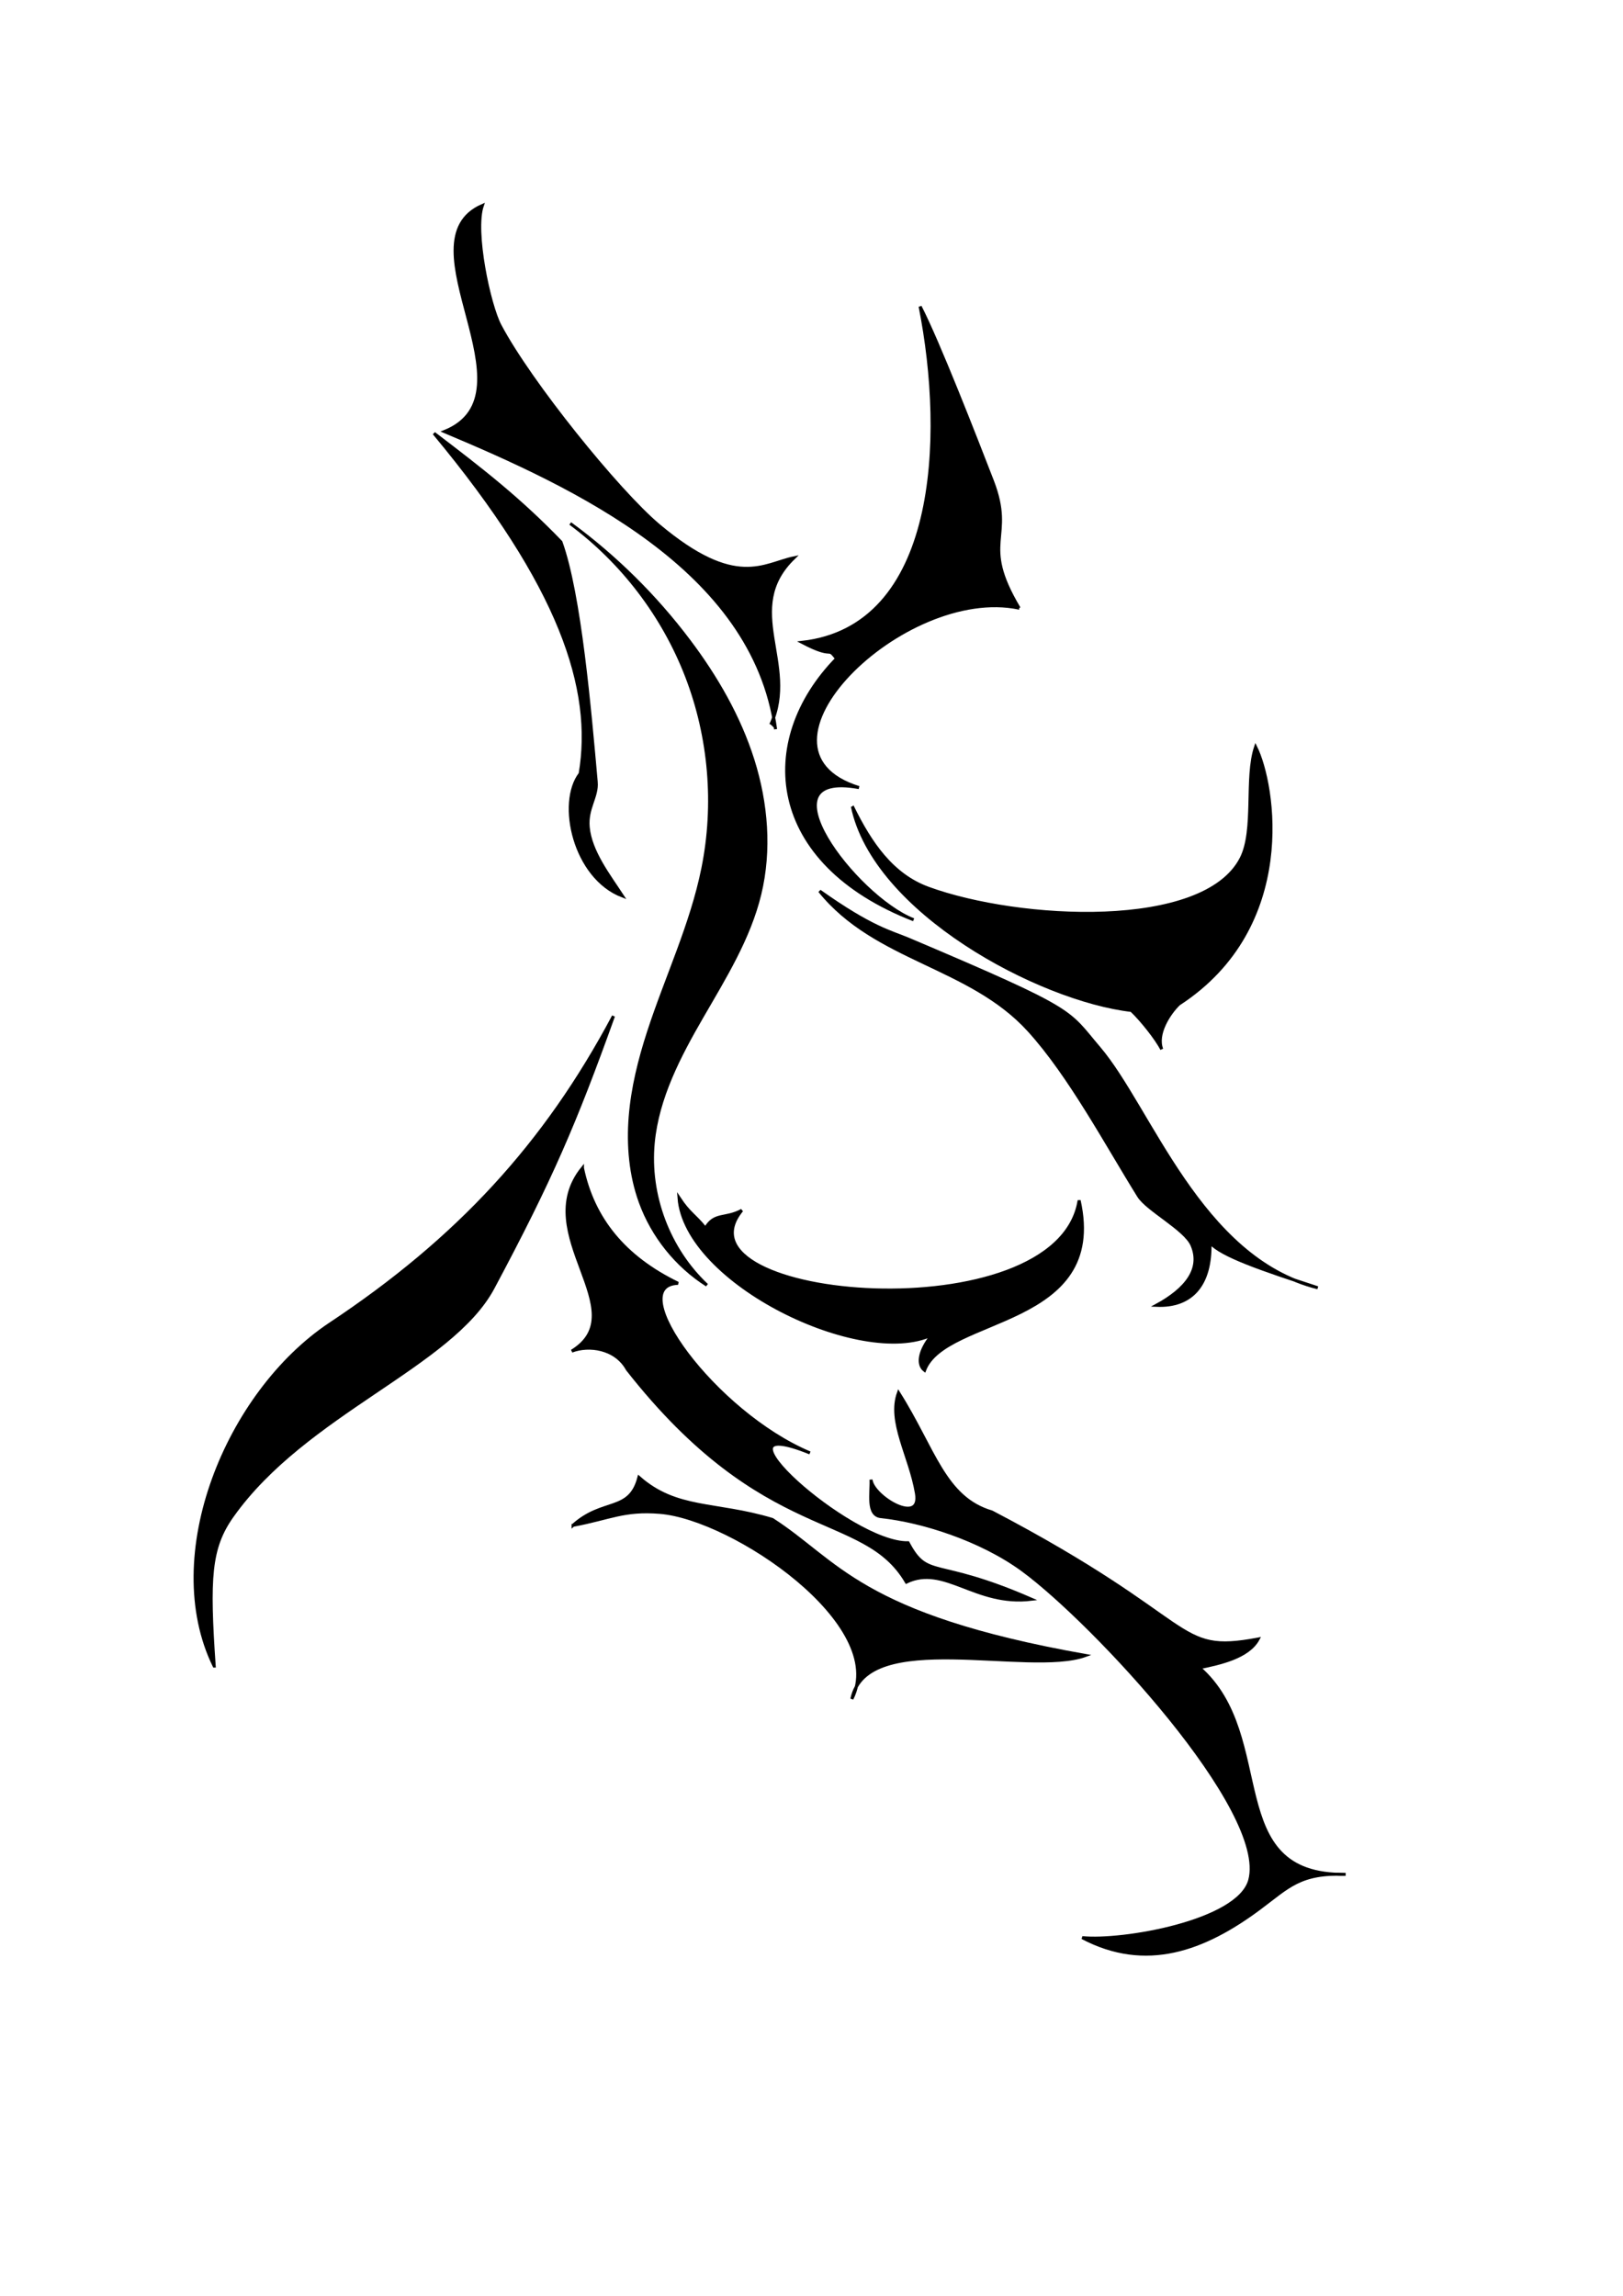 <?xml version="1.0" encoding="UTF-8" standalone="no"?>
<!-- Created with Inkscape (http://www.inkscape.org/) -->

<svg
   xmlns:dc="http://purl.org/dc/elements/1.1/"
   xmlns:cc="http://creativecommons.org/ns#"
   xmlns:rdf="http://www.w3.org/1999/02/22-rdf-syntax-ns#"
   xmlns:svg="http://www.w3.org/2000/svg"
   xmlns="http://www.w3.org/2000/svg"
   xmlns:sodipodi="http://sodipodi.sourceforge.net/DTD/sodipodi-0.dtd"
   xmlns:inkscape="http://www.inkscape.org/namespaces/inkscape"
   width="744.094"
   height="1052.362"
   id="svg3441"
   version="1.1"
   inkscape:version="0.48.4 r9939"
   sodipodi:docname="New document 23">
  <defs
     id="defs3443">
    <inkscape:path-effect
       effect="spiro"
       id="path-effect3395"
       is_visible="true" />
  </defs>
  <sodipodi:namedview
     id="base"
     pagecolor="#ffffff"
     bordercolor="#666666"
     borderopacity="1.0"
     inkscape:pageopacity="0.0"
     inkscape:pageshadow="2"
     inkscape:zoom="0.7"
     inkscape:cx="447.27108"
     inkscape:cy="535.74789"
     inkscape:document-units="px"
     inkscape:current-layer="layer1"
     showgrid="false"
     inkscape:window-width="1855"
     inkscape:window-height="1056"
     inkscape:window-x="65"
     inkscape:window-y="24"
     inkscape:window-maximized="1" />
  <g
     inkscape:label="Layer 1"
     inkscape:groupmode="layer"
     id="layer1">
    <path
       style="fill:#000000;stroke:#000000;stroke-width:1.38px;stroke-linecap:butt;stroke-linejoin:miter;stroke-opacity:1"
       d="m 467.216,278.755 c -53.001,-11.141 -130.209,64.617 -73.407,82.264 -46.127,-8.481 -1.598,50.146 25.061,60.589 -67.405,-26.196 -72.141,-81.953 -35.31,-119.715 -4.786,-6.098 -0.519,0.591 -15.819,-7.436 62.402,-7.099 66.21,-93.074 54.104,-153.95 8.39,16.244 25.689,60.736 33.11,79.871 10.435,26.907 -6.227,27.394 12.26,58.377 z"
       id="path3387"
       inkscape:connector-curvature="0"
       sodipodi:nodetypes="ccccccsc" />
    <path
       style="fill:#000000;stroke:#000000;stroke-width:1.38px;stroke-linecap:butt;stroke-linejoin:miter;stroke-opacity:1"
       d="m 390.793,369.679 c 9.922,48.137 85.571,88.595 127.925,93.491 4.596,4.342 11.5,13.042 13.9,17.78 -2.693,-6.883 3.255,-16.266 7.86,-20.717 54.607,-35.507 43.757,-100.759 35.184,-117.87 -4.761,14.12 -0.03,38.093 -6.576,51.032 -16.948,33.503 -102.002,28.92 -143.453,13.786 -16.616,-6.067 -26.498,-20.528 -34.841,-37.503 z"
       id="path3389"
       inkscape:connector-curvature="0"
       sodipodi:nodetypes="cccccssc" />
    <path
       style="fill:#000000;stroke:#000000;stroke-width:1.38px;stroke-linecap:butt;stroke-linejoin:miter;stroke-opacity:1"
       d="m 416.76,430.615 c 77.859,33.01 72.305,32.334 87.157,49.772 23.391,27.463 46.279,96.495 100.226,109.905 -26.029,-8.52 -44.011,-14.66 -49.397,-20.658 0.47,18.996 -8.151,29.427 -24.563,28.712 13.699,-7.458 20.97,-16.808 16.288,-27.627 -3.177,-7.342 -20.487,-16.106 -24.441,-22.462 -14.674,-23.585 -31.622,-55.378 -50.31,-75.924 -27.167,-29.869 -70.223,-31.994 -95.952,-63.89 24.055,17.089 32.738,18.671 40.992,22.171 z"
       id="path3391"
       inkscape:connector-curvature="0"
       sodipodi:nodetypes="sscccssscs" />
    <path
       style="fill:#000000;stroke:#000000;stroke-width:1.38px;stroke-linecap:butt;stroke-linejoin:miter;stroke-opacity:1"
       d="m 261.439,239.95 c 23.937,17.725 42.688,42.369 53.387,70.166 10.7,27.797 13.312,58.653 7.438,87.853 -5.217,25.936 -16.831,50.082 -24.985,75.249 -4.077,12.584 -7.304,25.514 -8.357,38.699 -1.053,13.186 0.121,26.672 4.629,39.107 5.642,15.564 16.552,29.166 30.521,38.051 -17.524,-16.498 -26.865,-41.302 -24.577,-65.261 1.976,-20.7 11.942,-39.703 22.349,-57.705 10.407,-18.002 21.608,-36.002 26.499,-56.213 4.889,-20.204 3.109,-41.691 -3.141,-61.515 -6.251,-19.825 -16.831,-38.082 -29.331,-54.69 -15.388,-20.445 -33.792,-38.616 -54.432,-53.741"
       id="path3393"
       inkscape:path-effect="#path-effect3395"
       inkscape:original-d="m 261.43946,239.95018 c 0,0 64.33206,103.73138 60.82537,158.01834 -3.06925,47.51478 -26.88335,110.76538 -28.71273,153.05588 -1.78628,41.29431 30.52096,38.0514 30.52096,38.0514 0,0 -53.79073,-6.10278 -24.57704,-65.26123 29.21368,-59.15847 51.70038,-59.43443 48.84774,-113.91809 -2.85264,-54.48368 6.84336,-65.91615 -32.47197,-116.20574 -39.31531,-50.2896 -54.43233,-53.74056 -54.43233,-53.74056 z"
       inkscape:connector-curvature="0"
       sodipodi:nodetypes="csscsssc" />
    <path
       style="fill:#000000;stroke:#000000;stroke-width:1.38px;stroke-linecap:butt;stroke-linejoin:miter;stroke-opacity:1"
       d="m 353.387,332.146 c 12.626,-27.753 -13.683,-52.991 10.592,-76.451 -13.805,2.842 -26.485,14.935 -61.938,-14.843 -18.746,-15.746 -59.09,-65.682 -72.811,-91.651 -4.982,-9.429 -12.177,-43.191 -8.089,-55.001 -37.521,16.34 25.633,86.262 -17.376,103.624 59.63,25.07 141.604,62.885 151.821,136.442"
       id="path3399"
       inkscape:connector-curvature="0"
       sodipodi:nodetypes="ccssccc" />
    <path
       style="fill:#000000;stroke:#000000;stroke-width:1.38px;stroke-linecap:butt;stroke-linejoin:miter;stroke-opacity:1"
       d="m 273.353,358.441 c 0.603,6.759 -4.455,11.994 -3.682,20.658 1.009,11.306 9.683,22.37 15.715,31.623 -22.154,-8.453 -29.709,-42.758 -19.404,-56.072 6.573,-38.771 -8.853,-86.075 -67.002,-156.022 22.801,17.351 39.267,30.212 58.193,49.811 8.69,24.061 13.238,77.048 16.179,110.002 z"
       id="path3405"
       inkscape:connector-curvature="0"
       sodipodi:nodetypes="ssccccs" />
    <path
       style="fill:#000000;stroke:#000000;stroke-width:1.38px;stroke-linecap:butt;stroke-linejoin:miter;stroke-opacity:1"
       d="m 323.423,563.024 c 4.181,-7.237 9.011,-4.08 16.679,-8.237 -34.278,41.626 144.811,57.09 154.645,-4.538 13.053,58.273 -61.41,52.717 -70.875,77.875 -3.282,-2.527 -2.733,-8.642 3.471,-16.301 -32.266,15.243 -113.138,-23.663 -116.045,-62.776 4.826,7.295 6.875,7.511 12.126,13.976 z"
       id="path3407"
       inkscape:connector-curvature="0"
       sodipodi:nodetypes="ccccccc" />
    <path
       style="fill:#000000;stroke:#000000;stroke-width:1.38px;stroke-linecap:butt;stroke-linejoin:miter;stroke-opacity:1"
       d="m 98.207,763.709 c -24.703,-50.647 5.922,-125.279 52.991,-156.721 58.686,-38.929 98.763,-82.393 130.058,-141.219 -17.698,49.239 -28.517,74.55 -55.194,124.53 -19.212,35.995 -86.025,57.309 -119.589,104.664 -10.328,14.572 -11.059,28.31 -8.265,68.746 z"
       id="path3409"
       inkscape:connector-curvature="0"
       sodipodi:nodetypes="cccssc" />
    <path
       style="fill:#000000;stroke:#000000;stroke-width:1.38px;stroke-linecap:butt;stroke-linejoin:miter;stroke-opacity:1"
       d="m 267.043,535.412 c -24.439,30.219 24.76,65.714 -4.901,83.928 7.812,-3.013 20.107,-1.437 25.49,8.392 63.305,80.634 108.207,63.795 127.922,97.463 17.552,-8.365 31.469,11.02 57.369,7.886 -44.537,-19.427 -47.388,-8.646 -56.606,-25.91 -26.581,0.614 -94.68,-61.226 -44.987,-41.174 -43.881,-18.518 -86.091,-76.864 -60.478,-77.743 -24.526,-11.885 -38.892,-29.435 -43.808,-52.842 z"
       id="path3411"
       inkscape:connector-curvature="0"
       sodipodi:nodetypes="ccccccccc" />
    <path
       style="fill:#000000;stroke:#000000;stroke-width:1.38px;stroke-linecap:butt;stroke-linejoin:miter;stroke-opacity:1"
       d="m 262.735,699.17 c 13.795,-12.408 25.95,-5.61 30.189,-21.961 17.243,15.229 34.981,11.431 61.163,19.291 29.89,19.162 39.869,43.966 143.535,62.349 -26.129,9.372 -100.38,-13.015 -107.06,19.912 17.421,-34.075 -54.41,-82.787 -88.003,-85.518 -16.567,-1.347 -22.82,2.747 -39.824,5.927 z"
       id="path3413"
       inkscape:connector-curvature="0"
       sodipodi:nodetypes="cccccsc" />
    <path
       style="fill:#000000;stroke:#000000;stroke-width:1.38px;stroke-linecap:butt;stroke-linejoin:miter;stroke-opacity:1"
       d="m 577.612,874.667 c 12.982,-9.681 18.492,-16.398 39.306,-15.492 -57.643,0.926 -30.986,-63.128 -67.057,-94.726 9.458,-1.983 22.443,-4.751 26.958,-13.138 -39.238,7.369 -25.549,-7.645 -122.07,-58.233 -21.905,-6.466 -26.359,-28.638 -42.807,-54.707 -4.836,13.316 5.296,28.957 8.217,46.115 2.585,15.184 -20.125,1.517 -20.819,-6.256 0.301,6.056 -1.97,16.29 4.528,16.968 18.98,1.98 46.02,10.598 64.978,24.517 32.435,23.814 112.918,110.064 104.109,142.17 -5.248,19.127 -58.638,28.181 -76.769,26.292 29.167,15.368 55.82,5.584 81.426,-13.511 z"
       id="path3417"
       inkscape:connector-curvature="0"
       sodipodi:nodetypes="scccccscssscs" />
  </g>
</svg>
